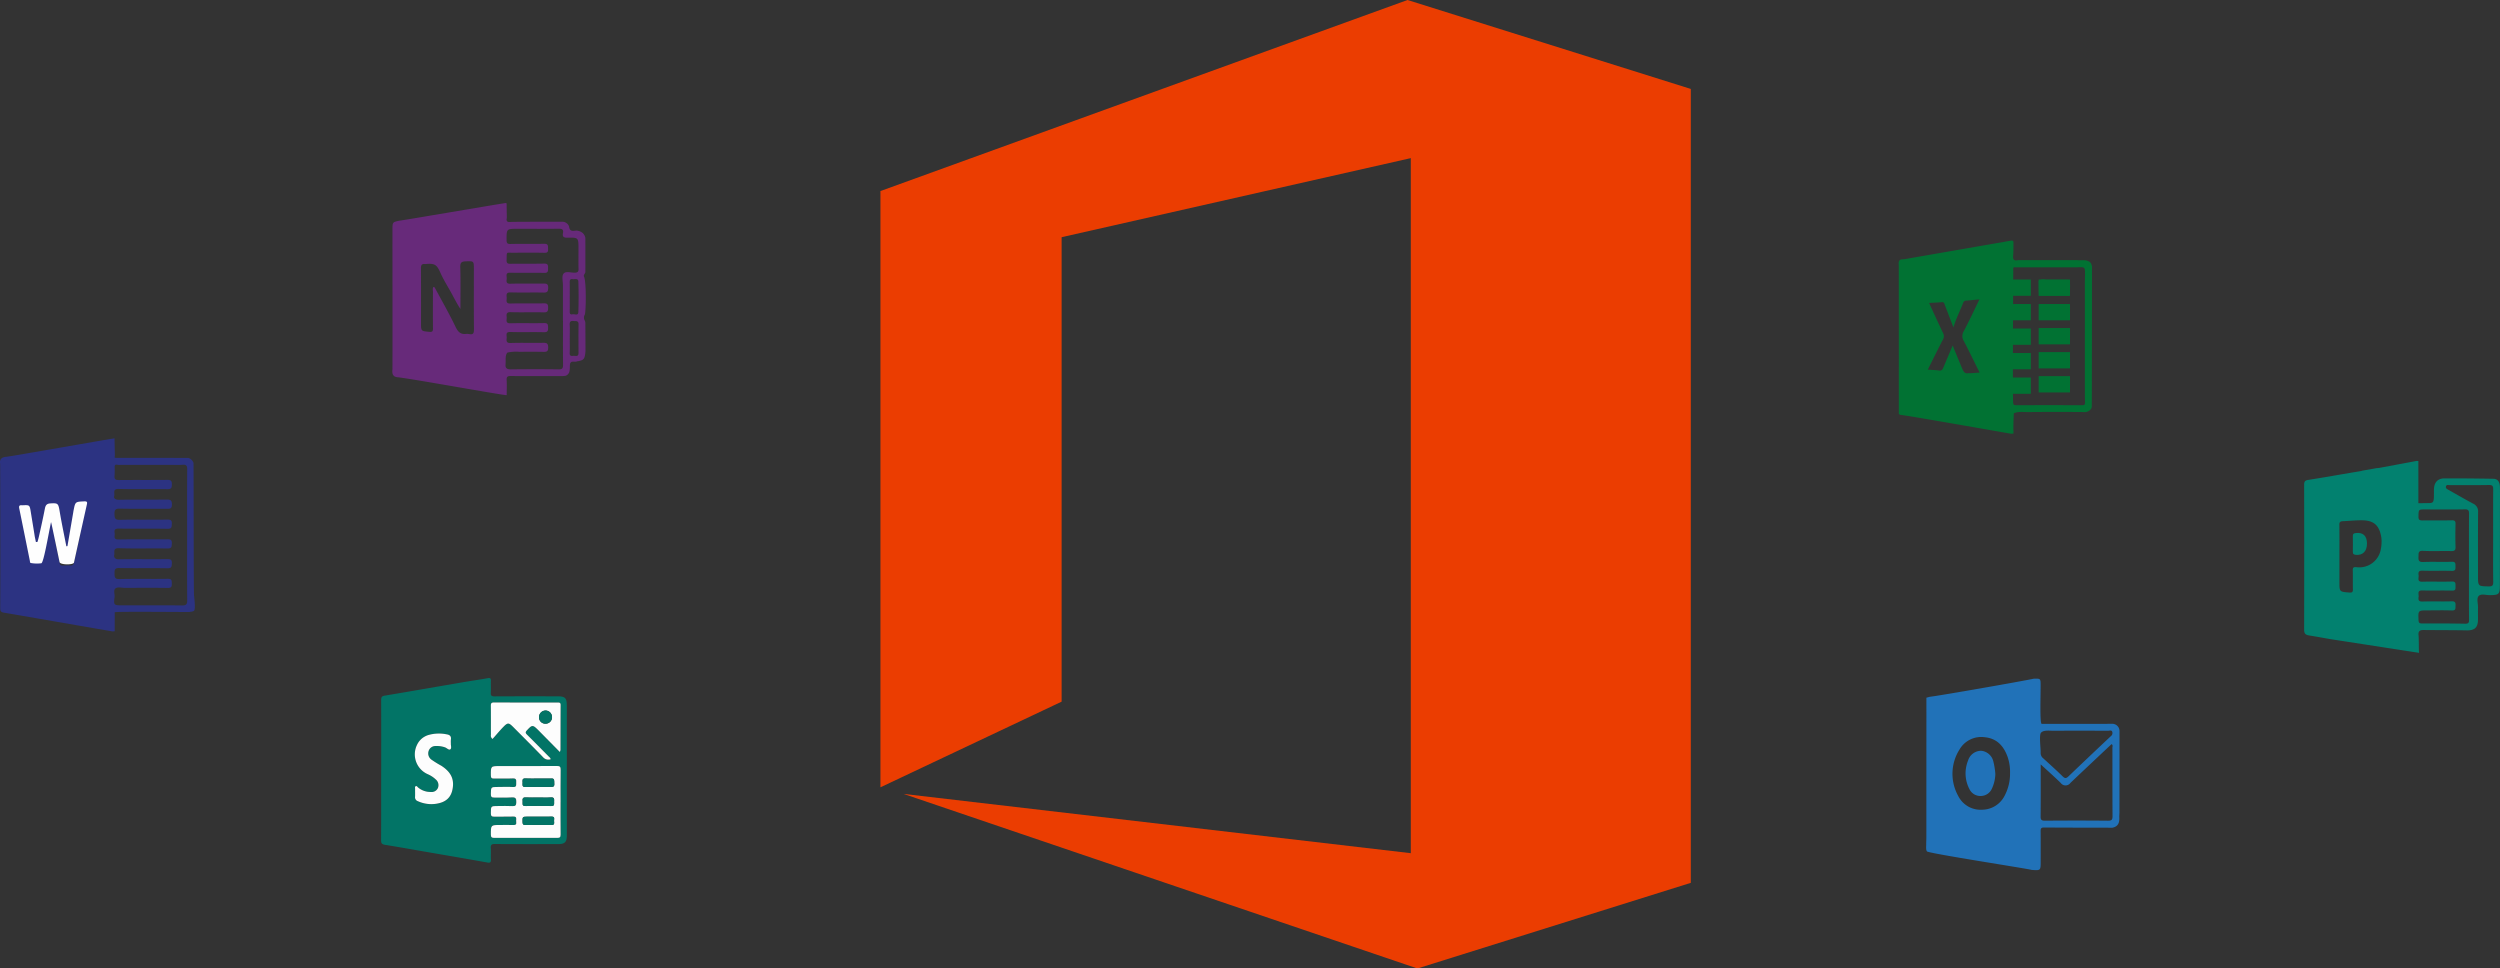 <svg xmlns="http://www.w3.org/2000/svg" width="714" height="276.599" viewBox="0 0 714 276.599"><rect x="0" y="0" width="714" height="276.599" fill="#333333" stroke="none"/><defs><style>.a{fill:#eb3d01;}.b{fill:#02816f;}.c{fill:#2172b8;}.d{fill:#672a7a;}.e{fill:#2c3382;}.f{fill:#fefefe;}.g{fill:#017233;}.h{fill:#027466;}.i{fill:#fdfdfd;}</style></defs><g transform="translate(-365.538 -429.921)"><path class="a" d="M589.3,654.776V484.488l150.531-54.567,80.91,25.4V682.059L742.654,706.52,595.887,656.657l144.885,16.935V475.08l-99.726,22.58V630.314Z" transform="translate(27.691 0)"/><g transform="translate(365.538 487.904)"><g transform="translate(658.068 73.656)"><path class="b" d="M1007.047,554.486c-.032-1.482-.672-2.306-1.9-2.325-4.684-.073-9.374-.136-14.058-.1-1.842.015-2.834,1.215-2.879,3.1-.009.378-.009.751-.009,1.125-.012,2.164-.013,2.758-1.127,2.81-.424.02-3.317.047-3.317.047V547.113a1.341,1.341,0,0,0-.685-.013q-2.6.489-5.2.972l-.1.018q-2.513.467-5.028.936a3.471,3.471,0,0,1-.762.075l-4.245.743a2.232,2.232,0,0,1-.515.141c-3.5.571-7,1.192-10.494,1.782l-.017,0q-2.2.371-4.394.719c-.973.152-1.184.481-1.184,1.4q.051,20.691,0,41.389c-.006,1.194.455,1.475,1.468,1.642,2.01.324,4.015.687,6.02,1.043l25.332,3.917c-.112-.586-.026-3.948-.15-5.011-.14-1.206.385-1.516,1.449-1.507,4.113.045,8.224.025,12.338.1,2.179.036,3.143-.777,3.186-2.93.022-1.218-.022-2.435.011-3.653.03-1.112-.475-2.541.2-3.25s2.128-.213,3.236-.23c2.547-.037,2.8-.247,2.809-2.815q.025-10.956.023-21.918C1007.06,558.6,1007.088,556.544,1007.047,554.486Zm-34,17.719a6.235,6.235,0,0,1-6.911,5.213c-.9-.112-1.136.1-1.111.968.054,1.777-.019,3.557.035,5.333.023.821-.226,1-1.041.934-2.806-.228-2.809-.191-2.809-3.04v-7.3c0-2.995.022-5.988-.017-8.983-.011-.779.206-1.018,1-1.054,1.971-.084,3.928-.316,5.91-.243,3.555.136,4.642,2.154,5.09,4.975A10.75,10.75,0,0,1,973.044,572.206Zm24.065,21.352c-4.113-.076-8.227-.09-12.343-.073-.753,0-.936-.236-.966-.951-.119-2.786-.142-2.786,2.619-2.786,2.3,0,4.6-.067,6.886.028,1.237.051,1.02-.678,1.065-1.415.048-.857-.124-1.234-1.144-1.2-2.761.09-5.528-.031-8.289.062-1.15.036-1.243-.512-1.114-1.344.112-.737-.548-1.873,1.088-1.825,2.809.081,5.626-.039,8.432.053,1.162.039,1.015-.6,1.018-1.307,0-.732.1-1.333-1.043-1.293-2.8.1-5.613-.031-8.414.054-1.636.047-.975-1.08-1.082-1.814-.118-.812-.062-1.387,1.1-1.347,2.8.1,5.606-.017,8.4.062,1.116.031,1.039-.571,1.034-1.31s.071-1.324-1.054-1.288c-2.713.093-5.438-.053-8.148.067-1.339.056-1.417-.545-1.363-1.569.045-.9-.166-1.7,1.3-1.617,2.663.142,5.34,0,8.008.06.94.02,1.316-.172,1.277-1.209-.084-2.151-.062-4.311-.006-6.464.023-.844-.182-1.13-1.079-1.111-2.764.062-5.529-.006-8.292.04-.861.013-1.237-.147-1.217-1.131.045-2.016-.018-2.016,2-2.014,3.739,0,7.479.048,11.215-.025,1.041-.02,1.235.322,1.226,1.262-.036,5.061-.017,10.119-.017,15.181,0,5.013-.025,10.026.022,15.04C998.251,593.283,998.066,593.575,997.109,593.558Zm6.7-10.657c-3.02-.06-3.023-.011-3.023-3.087,0-6.046-.028-12.088.026-18.131a2.415,2.415,0,0,0-1.451-2.437c-2.351-1.252-4.653-2.592-6.971-3.9-.4-.225-.925-.421-.749-1.024.169-.573.706-.343,1.083-.343,3.736-.017,7.473.034,11.207-.037,1.065-.019,1.2.391,1.192,1.288-.034,4.443-.015,8.888-.015,13.333,0,4.354-.042,8.7.026,13.055C1005.149,582.694,1004.825,582.918,1003.8,582.9Z" transform="translate(-951.138 -547.063)"/><path class="b" d="M967.549,568.386c0,2.193-1.152,3.379-3.1,3.244-.608-.042-.956-.2-.942-.893q.044-2.245,0-4.491c-.011-.606.246-.764.818-.84C966.393,565.136,967.546,566.171,967.549,568.386Z" transform="translate(-949.608 -544.798)"/></g><g transform="translate(550.109 135.838)"><path class="c" d="M885.767,602.416c1.995-.064,1.995-.064,1.995,1.976,0,3.222-.255,10.606.284,10.927,5.9.008,19.76-.016,19.945-.017a2.076,2.076,0,0,1,2.3,2.1l-.014,23.305c-.017.465-.067.932-.044,1.395.075,1.471-.373,2.562-1.977,2.868-6.51-.013-13.02-.01-19.53-.057-.87-.007-.968.348-.96,1.073.033,2.854.016,5.711.013,8.566,0,2.656,0,2.656-2.57,2.47-.916-.325-29.561-4.729-29.92-5.292-.37-.581-.163-1.528-.208-2.316.015-.561.043-1.122.043-1.682q.01-19.946.016-39.892l.938-.252C859.065,607.246,882.921,603.053,885.767,602.416Zm2.016,24.463c0,5.174.031,10.024-.025,14.873-.012,1.014.3,1.219,1.256,1.213,6-.045,11.99-.054,17.984.006,1.082.011,1.3-.3,1.3-1.324-.047-6.51-.02-13.02-.036-19.531,0-.324.219-.742-.248-1.014-.344.321-.686.639-1.025.96-3.576,3.369-7.161,6.728-10.719,10.115a1.7,1.7,0,0,1-2.761.016C891.718,630.442,889.844,628.781,887.783,626.879Zm-8.757,2.491a13.153,13.153,0,0,0-.672-4.558c-1.082-3.081-3.027-5.318-6.454-5.669a7.173,7.173,0,0,0-7.309,3.5,12.974,12.974,0,0,0-.369,13.25,7.124,7.124,0,0,0,6.8,3.94,7.269,7.269,0,0,0,6.461-4.007A13.416,13.416,0,0,0,879.025,629.37Zm8.743-5.9a1.942,1.942,0,0,0,.756,1.7c1.865,1.7,3.739,3.39,5.542,5.154.616.6.991.6,1.6.025q6.023-5.767,12.1-11.476a1.163,1.163,0,0,0,.479-1.211c-.184-.678-.775-.381-1.179-.382-5.2-.022-10.39-.034-15.584,0-1.2.008-2.918-.257-3.618.569C887.268,618.55,887.833,622.636,887.768,623.473Z" transform="translate(-855.067 -602.398)"/><path class="c" d="M873.587,627.339a10.471,10.471,0,0,1-1.044,4.335,3.5,3.5,0,0,1-3.168,1.969,3.462,3.462,0,0,1-3.18-1.95,9.7,9.7,0,0,1-.41-8.134,3.936,3.936,0,0,1,3.778-2.83,3.978,3.978,0,0,1,3.456,3.048A21.165,21.165,0,0,1,873.587,627.339Z" transform="translate(-853.827 -600.13)"/></g><g transform="translate(112.042)"><path class="d" d="M465.286,489.05c.02-2.075.019-2.075,1.982-2.485,1.3-.14,27.431-4.616,30.348-5.047a.631.631,0,0,0,.267.058l.067,4.2c-.207.866.07,1.265,1.019,1.155.671-.079,13.273-.062,14.675-.062a2.062,2.062,0,0,1,2.072,1.315c.2,1.667,1.2,1.253,2.159,1.209a3.168,3.168,0,0,1,1.83.771,2.765,2.765,0,0,1,.67,1.252c.013.884.016,8.148.006,9.771a.75.75,0,0,1-.128.415c-.2.3-.421.626-.267.927.716,1.406.584,10.171.218,10.9a1.61,1.61,0,0,0-.026,1.595,1.809,1.809,0,0,1,.2.851c.016,1.953.039,6.6.039,7.865-.175,2.51-.538,2.688-2.477,3.008-.6.353-1.974-.539-1.978,1.217-.058,1.11.126,2.322-1.2,2.9-.278.026-.555.072-.833.073-4.948,0-9.9.022-14.844-.011-.864-.006-1.245.162-1.185,1.135.088,1.438.016,2.886.012,4.329-.429.167-28.117-4.865-31.128-5.106-1.417-.118-1.647-1.025-1.5-2.215C465.323,528.712,465.282,489.372,465.286,489.05Zm48.7,26.169h-.011q0-5.1,0-10.207c0-1.12-.39-2.542.147-3.284.625-.863,2.143-.269,3.268-.316.8-.033,1.056-.285,1.039-1.07-.042-1.92-.013-3.842-.013-5.764,0-3.17,0-3.216-3.1-3.155-1.014.02-1.549-.18-1.333-1.274s-.253-1.308-1.276-1.292c-3.888.06-7.777.024-11.667.024-3.211,0-3.172,0-3.161,3.223,0,.956.292,1.132,1.207,1.11,3.185-.072,6.374.018,9.559-.052,1.208-.026,1.043.671,1.086,1.436.044.807-.114,1.159-1.048,1.138-2.9-.065-5.81-.051-8.715-.016-2.346.028-1.981-.493-2.086,2.061-.04.986.336,1.108,1.2,1.092,3.189-.056,6.381.021,9.569-.051,1.065-.024,1.086.488,1.078,1.274s.08,1.41-1.107,1.379c-3.232-.084-6.467.027-9.7-.054-1.428-.036-.987.9-1,1.588-.017.712-.367,1.6,1.038,1.562,3.136-.091,6.278,0,9.417-.047.946-.015,1.419.082,1.386,1.249-.03,1.044-.269,1.349-1.332,1.324-3.138-.073-6.281.043-9.417-.058-1.339-.043-1.147.736-1.1,1.5.046.73-.439,1.726,1.074,1.683,3.171-.089,6.347.017,9.519-.055,1-.022,1.242.259,1.244,1.234,0,1.01-.2,1.375-1.307,1.345-3.122-.085-6.25.047-9.371-.06-1.253-.044-1.257.573-1.163,1.418.083.751-.5,1.815,1.119,1.762,3.182-.1,6.373.024,9.557-.061,1.132-.029,1.13.492,1.152,1.335.025.934-.17,1.3-1.22,1.273-3.18-.081-6.366.034-9.545-.061-1.523-.045-1.007.951-1.061,1.669-.058.788-.2,1.523,1.12,1.478,3.088-.106,6.183,0,9.273-.054,1.008-.018,1.442.12,1.463,1.319.022,1.323-.627,1.269-1.534,1.255-2.2-.034-4.4-.043-6.6,0a11.389,11.389,0,0,0-3.507.217c-.737.741-.43,2.314-.549,3.514-.094.947.494,1.291,1.519,1.279,4.544-.056,9.091-.065,13.634,0,1.123.017,1.288-.381,1.276-1.37C513.959,523.518,513.989,519.368,513.989,515.219ZM484.7,511.777c-1.047-1.574-1.85-3.225-2.735-4.82-1.021-1.838-2.15-3.63-3-5.552-.987-2.228-1.547-2.658-3.983-2.486a2.526,2.526,0,0,1-.419.026c-.911-.089-1.15.315-1.142,1.211.044,5.2.021,10.392.021,15.589,0,2.376,0,2.342,2.4,2.572.824.079,1.024-.167,1.015-.96-.037-3.511-.024-7.022-.006-10.533,0-.435-.172-.912.174-1.365.128.076.28.112.329.2,1.987,3.687,4.075,7.326,5.888,11.1.69,1.436,1.363,2.326,3.023,2.147a3.416,3.416,0,0,1,.98.047c1.063.2,1.328-.226,1.318-1.28-.053-5.758-.025-11.516-.025-17.274,0-2.343,0-2.308-2.3-2.223-1.1.04-1.622.261-1.582,1.593C484.775,503.77,484.7,507.774,484.7,511.777Zm31.22-3.631c0,1.452.021,2.9-.01,4.354-.012.579.121.95.765.8.6-.138,1.659.5,1.7-.609.1-2.9.092-5.807.008-8.709-.031-1.08-1.046-.63-1.67-.724-.758-.114-.81.367-.8.952C515.938,505.522,515.921,506.835,515.921,508.146Zm0,12.08c0,1.359.051,2.719-.019,4.074-.043.824.345.978,1,.874.6-.093,1.528.415,1.524-.826-.009-2.716-.031-5.433.011-8.149.018-1.152-.745-.915-1.424-.984-.846-.087-1.162.185-1.108,1.079C515.98,517.6,515.922,518.915,515.921,520.227Z" transform="translate(-465.242 -481.519)"/></g><g transform="translate(0 67.211)"><path class="e" d="M366.715,591.125c-.935-.133-1.119-.5-1.115-1.347q.051-10.043.026-20.085-.008-10.533-.04-21.066c-.247-1.392.494-1.934,1.75-2.032,1.235-.087,29.885-5.178,30.91-5.266l.1,5.04c-.079.228-.19.47.2.515l.133.035.135-.028c1.223,0,19.125.019,20.534.029a2.265,2.265,0,0,1,1.455,1.417c.053,1.481.024,36.814.156,38.186a12.221,12.221,0,0,0-.114,2.864l-.055.283-.6.847-.861.4c-1.349.035-19.514-.163-20.768.051-.288-.006-.31.164-.252.385l-.011,5.068-.614.046C396.193,596.237,367.748,591.273,366.715,591.125ZM418.98,569.01c0-6.278-.028-12.558.028-18.836.01-1.081-.3-1.371-1.334-1.3-1.306.092-2.623.022-3.934.022-4.78,0-9.56-.009-14.339.016-.409,0-1.123-.364-1.118.568a24.829,24.829,0,0,1-.03,2.555c-.1,1.024.327,1.214,1.271,1.2,4.592-.049,9.184.012,13.775-.047,1.056-.015,1.335.262,1.325,1.322-.01,1.029-.233,1.35-1.313,1.335-4.638-.064-9.28.054-13.915-.067-1.836-.048-.991,1.343-1.243,2.016-.224.6.333,1.093,1.272,1.078,4.543-.076,9.09-.01,13.634-.053,1.018-.009,1.569.032,1.583,1.356s-.6,1.281-1.515,1.277c-4.451-.023-8.9.044-13.354-.045-1.277-.025-1.576.355-1.534,1.562.037,1.092.1,1.66,1.481,1.628,4.543-.106,9.09-.011,13.634-.063.961-.011,1.307.2,1.259,1.213-.043.888-.017,1.436-1.23,1.415-4.638-.082-9.278,0-13.915-.058-1.01-.011-1.369.283-1.184,1.254.145.763-.573,1.893,1.159,1.857,4.637-.1,9.277-.006,13.915-.055.955-.01,1.308.192,1.254,1.214-.047.893-.021,1.433-1.229,1.411-4.638-.08-9.281.071-13.914-.083-1.809-.061-1.108,1.267-1.31,1.935-.169.56.181,1.259,1.27,1.237,4.621-.091,9.245,0,13.868-.052.989-.01,1.389.148,1.323,1.265-.056.944-.1,1.367-1.266,1.344-4.575-.087-9.153.031-13.727-.067-1.318-.028-1.383.5-1.377,1.53.007,1.064.03,1.66,1.451,1.624,4.588-.117,9.183,0,13.774-.074,1.145-.019,1.1.5,1.13,1.328.03.915-.116,1.3-1.177,1.279-4.06-.066-8.124-.024-12.185-.02-.889,0-1.96-.308-2.617.082-.827.49-.255,1.689-.37,2.572-.293,2.232-.167,2.335,2.014,2.335,5.763,0,11.527-.036,17.29.029,1.193.012,1.457-.351,1.447-1.489C418.952,581.382,418.98,575.2,418.98,569.01Zm-37.78,1.224q.676,3.2,1.343,6.409c.183.878.029,1.092,1.559,1a9.041,9.041,0,0,1,1.383-.012.915.915,0,0,0,1.179-.824q.937-4.271,1.888-8.539L384.8,573.5Zm3.6,1.872-.31.052" transform="translate(-365.538 -541.329)"/><path class="f" d="M384.2,570.125l1.632-9.5c.039-.23.069-.463.115-.692.5-2.524.5-2.47,3.053-2.592.935-.045.87.337.729.964q-1.844,8.258-3.668,16.519c-.152.694-3.938.716-4.121-.162q-1.082-5.207-2.186-10.411c-.046-.222-.106-.442-.242-1-.75,3.54-2.1,11.606-2.773,11.771a9.655,9.655,0,0,1-2.922-.061c-.365-.027-.3-.4-.358-.665q-1.507-7.486-3.032-14.968c-.145-.707.1-.948.777-.866a.835.835,0,0,0,.14,0c2.064-.1,2.06-.1,2.385,1.911.372,2.3.761,4.607,1.12,6.914.062.4.316,1.483.316,1.586s.408.082.467.052c.2-.614.355-1.264.423-1.564.6-2.641,1.184-5.285,1.7-7.942.182-.93.5-1.432,1.555-1.492,2.209-.127,2.279-.033,2.684,2.373.555,3.307,1.254,6.59,1.892,9.882Z" transform="translate(-364.937 -539.348)"/><path class="e" d="M412.681,585.988s1.91.092,2.442-.365-.016-4.4-.016-4.4Z" transform="translate(-359.704 -536.393)"/></g><g transform="translate(542.264 10.688)"><path class="g" d="M903.235,538.454a1.251,1.251,0,0,1-.207.669,2.2,2.2,0,0,1-2.049.917q-7.914-.071-15.829.007c-1.444.016-3.081-.214-4.188.362-.043,1.483-.2,4.042-.072,5.675l-.1.116-.57.036c-.933-.133-30.058-5.3-31.776-5.408l-.316-.276c0-1.4-.012-40.767-.012-42.178-.006-.893-.306-1.965,1.183-1.952l.564-.057c.374-.074,28.009-4.87,30.627-5.334l.378.325c-.025,1.353.029,2.715-.1,4.059-.115,1.2.375,1.477,1.416,1.24,1.41,0,15.467,0,16.87-.006,1.337.2,2.852-.388,3.952.884l.291.828C903.3,499.774,903.263,537.155,903.235,538.454Zm-21.9-39.751c-.225-.015-.508-.069-.515.262-.019,1.018-.218,35.419-.049,38.331.035.6.192.791.8.79q9.465-.029,18.931,0c.588,0,.816-.134.8-.772-.052-1.726-.033-3.456-.042-5.184V502.6c.016-.607.044-1.215.045-1.823.006-2.173,0-2.173-2.242-2.072l-3.948.006-4.487-.006-3.949.006-4.486-.006ZM871.2,528.772c-1.537-3.088-2.97-6.067-4.5-8.995a2.669,2.669,0,0,1-.03-2.834c1.544-2.9,2.923-5.889,4.473-9.062-1.535.085-2.554.261-3.722.336a.916.916,0,0,0-.926.656c-.888,2.281-2.017,4.466-2.776,7-.851-2.227-1.636-4.3-2.441-6.368-.156-.4-.177-.925-.887-.851-1.146.121-2.3.148-3.625.225,1.355,2.935,2.635,5.768,3.977,8.57a1.9,1.9,0,0,1-.039,1.938c-1.462,2.776-2.835,5.6-4.3,8.535,1.216.091,2.243.125,3.257.26.648.086.918-.208,1.137-.733.895-2.145,1.809-4.283,2.709-6.408.9,2.188,1.813,4.416,2.74,6.639.316.759.772,1.514,1.716,1.253C868.921,528.989,869.984,528.831,871.2,528.772Z" transform="translate(-848.086 -491.03)"/><path class="g" d="M883.664,501.373a2.211,2.211,0,0,1,2-.32l4.773.006.57,0,.136.031.136-.031h.572l.136.03.133-.043c.935,1.341.3,2.831.362,4.248.021.474-.6.278-.93.279-2.6.017-5.21.008-7.815.006Q883.7,503.473,883.664,501.373Z" transform="translate(-843.683 -489.801)"/><rect class="g" width="7.206" height="4.65" transform="translate(30.529 11.156)"/><rect class="g" width="8.943" height="4.65" transform="translate(39.981 11.156)"/><rect class="g" width="8.943" height="4.65" transform="translate(39.981 18.155)"/><rect class="g" width="8.943" height="4.65" transform="translate(39.981 25.023)"/><rect class="g" width="8.943" height="4.65" transform="translate(39.981 31.891)"/><rect class="g" width="8.943" height="4.65" transform="translate(39.981 38.759)"/><rect class="g" width="7.206" height="4.65" transform="translate(30.529 18.155)"/><rect class="g" width="7.206" height="4.65" transform="translate(30.529 25.154)"/><rect class="g" width="7.206" height="4.65" transform="translate(30.529 32.153)"/><rect class="g" width="7.206" height="4.65" transform="translate(30.529 39.152)"/></g></g><path class="h" d="M462.427,628.46c0-6.649.011-13.3-.015-19.948,0-.755.154-1.1.984-1.236,7.493-1.254,14.976-2.565,22.465-3.847,2.323-.4,4.657-.723,6.975-1.139.72-.129.945.037.916.764-.046,1.124.043,2.254-.029,3.376-.055.86.261,1.054,1.077,1.05,5.945-.033,11.89-.02,17.836-.019,2.34,0,2.8.447,2.8,2.752q.005,18.469.006,36.94c0,1.949-.572,2.516-2.508,2.516-6.015,0-12.032.018-18.047-.027-.941-.007-1.241.253-1.168,1.185.081,1.05-.025,2.113.037,3.164.049.829-.141,1.1-1.043.935-5.643-1.014-11.3-1.972-16.946-2.95-4.09-.708-8.176-1.443-12.274-2.1-.819-.133-1.1-.393-1.1-1.253.037-6.719.02-13.439.02-20.158Zm51.222,9.2h0c0-3.06-.029-6.12.019-9.179.013-.838-.147-1.13-1.073-1.122-5.415.052-10.833.029-16.248.027-2.661,0-2.638-.006-2.613,2.671.006.691.209.915.9.9,1.792-.043,3.59.044,5.379-.042.988-.047,1,.465.955,1.156-.038.623.245,1.368-.912,1.3-1.436-.089-2.882-.019-4.324-.017-2,0-1.965,0-2,2-.013.772.183,1.061.995,1.033,1.651-.058,3.312.066,4.957-.048,1.129-.079,1.341.329,1.313,1.35-.025.842-.183,1.187-1.1,1.133-1.367-.081-2.742-.02-4.114-.023-2.076,0-2.044,0-2.049,2.073,0,.732.21.985.955.967,1.828-.045,3.659.029,5.486-.035.945-.034.828.552.778,1.092s.387,1.363-.76,1.325c-1.264-.043-2.532-.009-3.8-.009-2.679,0-2.654,0-2.658,2.715,0,.72.185.975.938.972q9.02-.039,18.042,0c.745,0,.952-.227.944-.956C513.627,643.847,513.649,640.751,513.649,637.656Zm-.2-14.291a3.055,3.055,0,0,0,.189-.558c.01-4.293,0-8.586.033-12.878,0-.706-.4-.692-.886-.692-6.052,0-12.1.007-18.156-.017-.7,0-.9.238-.888.918.031,2.779.008,5.559.02,8.339a1.139,1.139,0,0,0,.469,1.165c1.035-1.142,2.01-2.342,3.086-3.443,1.249-1.278,1.544-1.241,2.831.053,2.853,2.869,5.715,5.73,8.534,8.632a1.986,1.986,0,0,0,2.159.55c-.1-.446-.424-.632-.663-.874-2.025-2.055-4.05-4.111-6.1-6.142-.426-.424-.529-.7-.065-1.2,1.534-1.656,1.679-1.68,3.306-.06.125.125.246.252.37.377Zm-31.126-2.479a7.1,7.1,0,0,1,.008-1.048c.164-.993-.323-1.374-1.239-1.517a10.957,10.957,0,0,0-5.214.21,5.264,5.264,0,0,0-3.235,2.836,6.183,6.183,0,0,0,3.184,8.391A8.043,8.043,0,0,1,478,631.209a2.126,2.126,0,0,1,.633,2.4,1.948,1.948,0,0,1-2.046,1.182,5.567,5.567,0,0,1-3.607-1.262c-.209-.165-.383-.534-.68-.4-.345.153-.185.557-.194.851-.024.738.022,1.478-.018,2.214a1.147,1.147,0,0,0,.789,1.218,9.244,9.244,0,0,0,5.457.711c2.554-.434,3.975-1.758,4.437-4,.6-2.923-.374-5.011-3.185-6.827a27.868,27.868,0,0,1-2.862-1.778,2.177,2.177,0,0,1-.748-2.46,2.028,2.028,0,0,1,2.033-1.387,6.873,6.873,0,0,1,2.592.364c.559.172,1.147.906,1.568.572C482.607,622.255,482.251,621.409,482.319,620.886Z" transform="translate(11.987 21.326)"/><path class="i" d="M510.2,634.891c0,3.095-.021,6.191.016,9.285.008.729-.2.96-.944.956q-9.02-.04-18.042,0c-.753,0-.939-.252-.938-.972,0-2.715-.021-2.715,2.658-2.715,1.266,0,2.534-.034,3.8.009,1.146.038.71-.794.76-1.325s.167-1.126-.778-1.092c-1.827.064-3.658-.01-5.486.035-.745.018-.957-.236-.955-.968,0-2.078-.027-2.077,2.049-2.073,1.372,0,2.748-.058,4.114.023.918.054,1.077-.291,1.1-1.133.028-1.02-.183-1.428-1.313-1.35-1.645.115-3.306-.01-4.957.048-.811.028-1.008-.261-.995-1.033.034-2,0-2,2-2,1.442,0,2.888-.072,4.324.017,1.157.072.874-.673.912-1.3.042-.691.033-1.2-.955-1.156-1.789.085-3.587,0-5.379.042-.692.016-.9-.208-.9-.9-.025-2.677-.048-2.671,2.613-2.671,5.415,0,10.833.025,16.248-.027.926-.009,1.087.283,1.073,1.122-.048,3.059-.019,6.119-.019,9.179Zm-6.347-6.715c-1.229,0-2.461.055-3.686-.017-1.021-.061-.827.608-.811,1.171s-.281,1.3.827,1.269c2.209-.061,4.423-.017,6.635-.017,1.681,0,1.662,0,1.57-1.683-.029-.53-.185-.745-.743-.73C506.38,628.2,505.116,628.179,503.851,628.177Zm0,5.42c-1.2,0-2.4.058-3.587-.018-.915-.059-.975.427-.9,1.092.064.585-.33,1.389.856,1.362q3.639-.083,7.281,0c1.083.026.835-.665.855-1.26.021-.644.127-1.275-.915-1.2C506.251,633.664,505.05,633.6,503.853,633.6Zm.091,5.469v0q-1.527,0-3.052,0c-1.615,0-1.587,0-1.549,1.607.015.6.22.781.8.775,2.49-.025,4.98-.037,7.47,0,.969.015.754-.642.724-1.145s.364-1.284-.715-1.251C506.4,639.1,505.172,639.066,503.944,639.066Z" transform="translate(15.437 24.091)"/><path class="i" d="M509.993,622.6l-5.76-5.837c-.124-.125-.245-.252-.37-.376-1.627-1.62-1.772-1.6-3.306.06-.464.5-.361.781.065,1.2,2.047,2.032,4.072,4.087,6.1,6.142.239.243.563.428.663.874a1.986,1.986,0,0,1-2.159-.55c-2.818-2.9-5.681-5.763-8.534-8.631-1.287-1.293-1.582-1.331-2.831-.053-1.075,1.1-2.051,2.3-3.086,3.443a1.139,1.139,0,0,1-.469-1.165c-.012-2.78.011-5.56-.02-8.339-.008-.68.185-.92.888-.918,6.052.024,12.1.018,18.156.017.484,0,.89-.013.886.692-.028,4.293-.022,8.585-.033,12.878A3.061,3.061,0,0,1,509.993,622.6Zm-4.095-8.086a1.831,1.831,0,0,0,1.86-1.87,1.871,1.871,0,0,0-1.857-1.887,1.893,1.893,0,0,0-1.858,1.9A1.8,1.8,0,0,0,505.9,614.511Z" transform="translate(15.438 22.093)"/><path class="i" d="M481.26,619.14c-.067.523.289,1.369-.148,1.714-.42.334-1.009-.4-1.568-.572a6.872,6.872,0,0,0-2.592-.364,2.028,2.028,0,0,0-2.033,1.387,2.177,2.177,0,0,0,.748,2.46,27.882,27.882,0,0,0,2.862,1.778c2.811,1.816,3.786,3.9,3.185,6.827-.462,2.246-1.882,3.57-4.437,4a9.244,9.244,0,0,1-5.457-.711,1.147,1.147,0,0,1-.789-1.218c.04-.736-.006-1.476.018-2.214.009-.293-.151-.7.194-.851.3-.133.471.236.68.4a5.566,5.566,0,0,0,3.607,1.262,1.948,1.948,0,0,0,2.046-1.182,2.126,2.126,0,0,0-.633-2.4,8.043,8.043,0,0,0-2.182-1.451,6.183,6.183,0,0,1-3.184-8.391,5.264,5.264,0,0,1,3.235-2.836,10.957,10.957,0,0,1,5.214-.21c.917.143,1.4.524,1.239,1.517A7.1,7.1,0,0,0,481.26,619.14Z" transform="translate(13.045 23.072)"/><path class="h" d="M502.855,627.785c1.264,0,2.528.024,3.792-.009.557-.015.714.2.743.73.092,1.683.111,1.683-1.57,1.683-2.212,0-4.425-.044-6.635.017-1.108.03-.81-.7-.827-1.269s-.21-1.232.811-1.171C500.394,627.839,501.626,627.784,502.855,627.785Z" transform="translate(16.434 24.483)"/><path class="h" d="M502.856,632.609c1.2,0,2.4.066,3.587-.02,1.042-.075.936.556.915,1.2-.02.594.228,1.286-.855,1.26q-3.639-.089-7.281,0c-1.187.027-.792-.777-.856-1.362-.072-.665-.011-1.152.9-1.092C500.46,632.666,501.66,632.608,502.856,632.609Z" transform="translate(16.435 25.08)"/><path class="h" d="M502.948,637.473c1.227,0,2.455.03,3.681-.009,1.079-.034.684.752.715,1.251s.245,1.16-.724,1.145c-2.489-.037-4.979-.025-7.47,0-.583.006-.789-.174-.8-.775-.038-1.607-.066-1.607,1.549-1.607q1.525,0,3.052,0Z" transform="translate(16.434 25.684)"/><path class="h" d="M504.383,614.258a1.8,1.8,0,0,1-1.854-1.859,1.892,1.892,0,0,1,1.858-1.9,1.871,1.871,0,0,1,1.857,1.887A1.831,1.831,0,0,1,504.383,614.258Z" transform="translate(16.953 22.347)"/></g></svg>